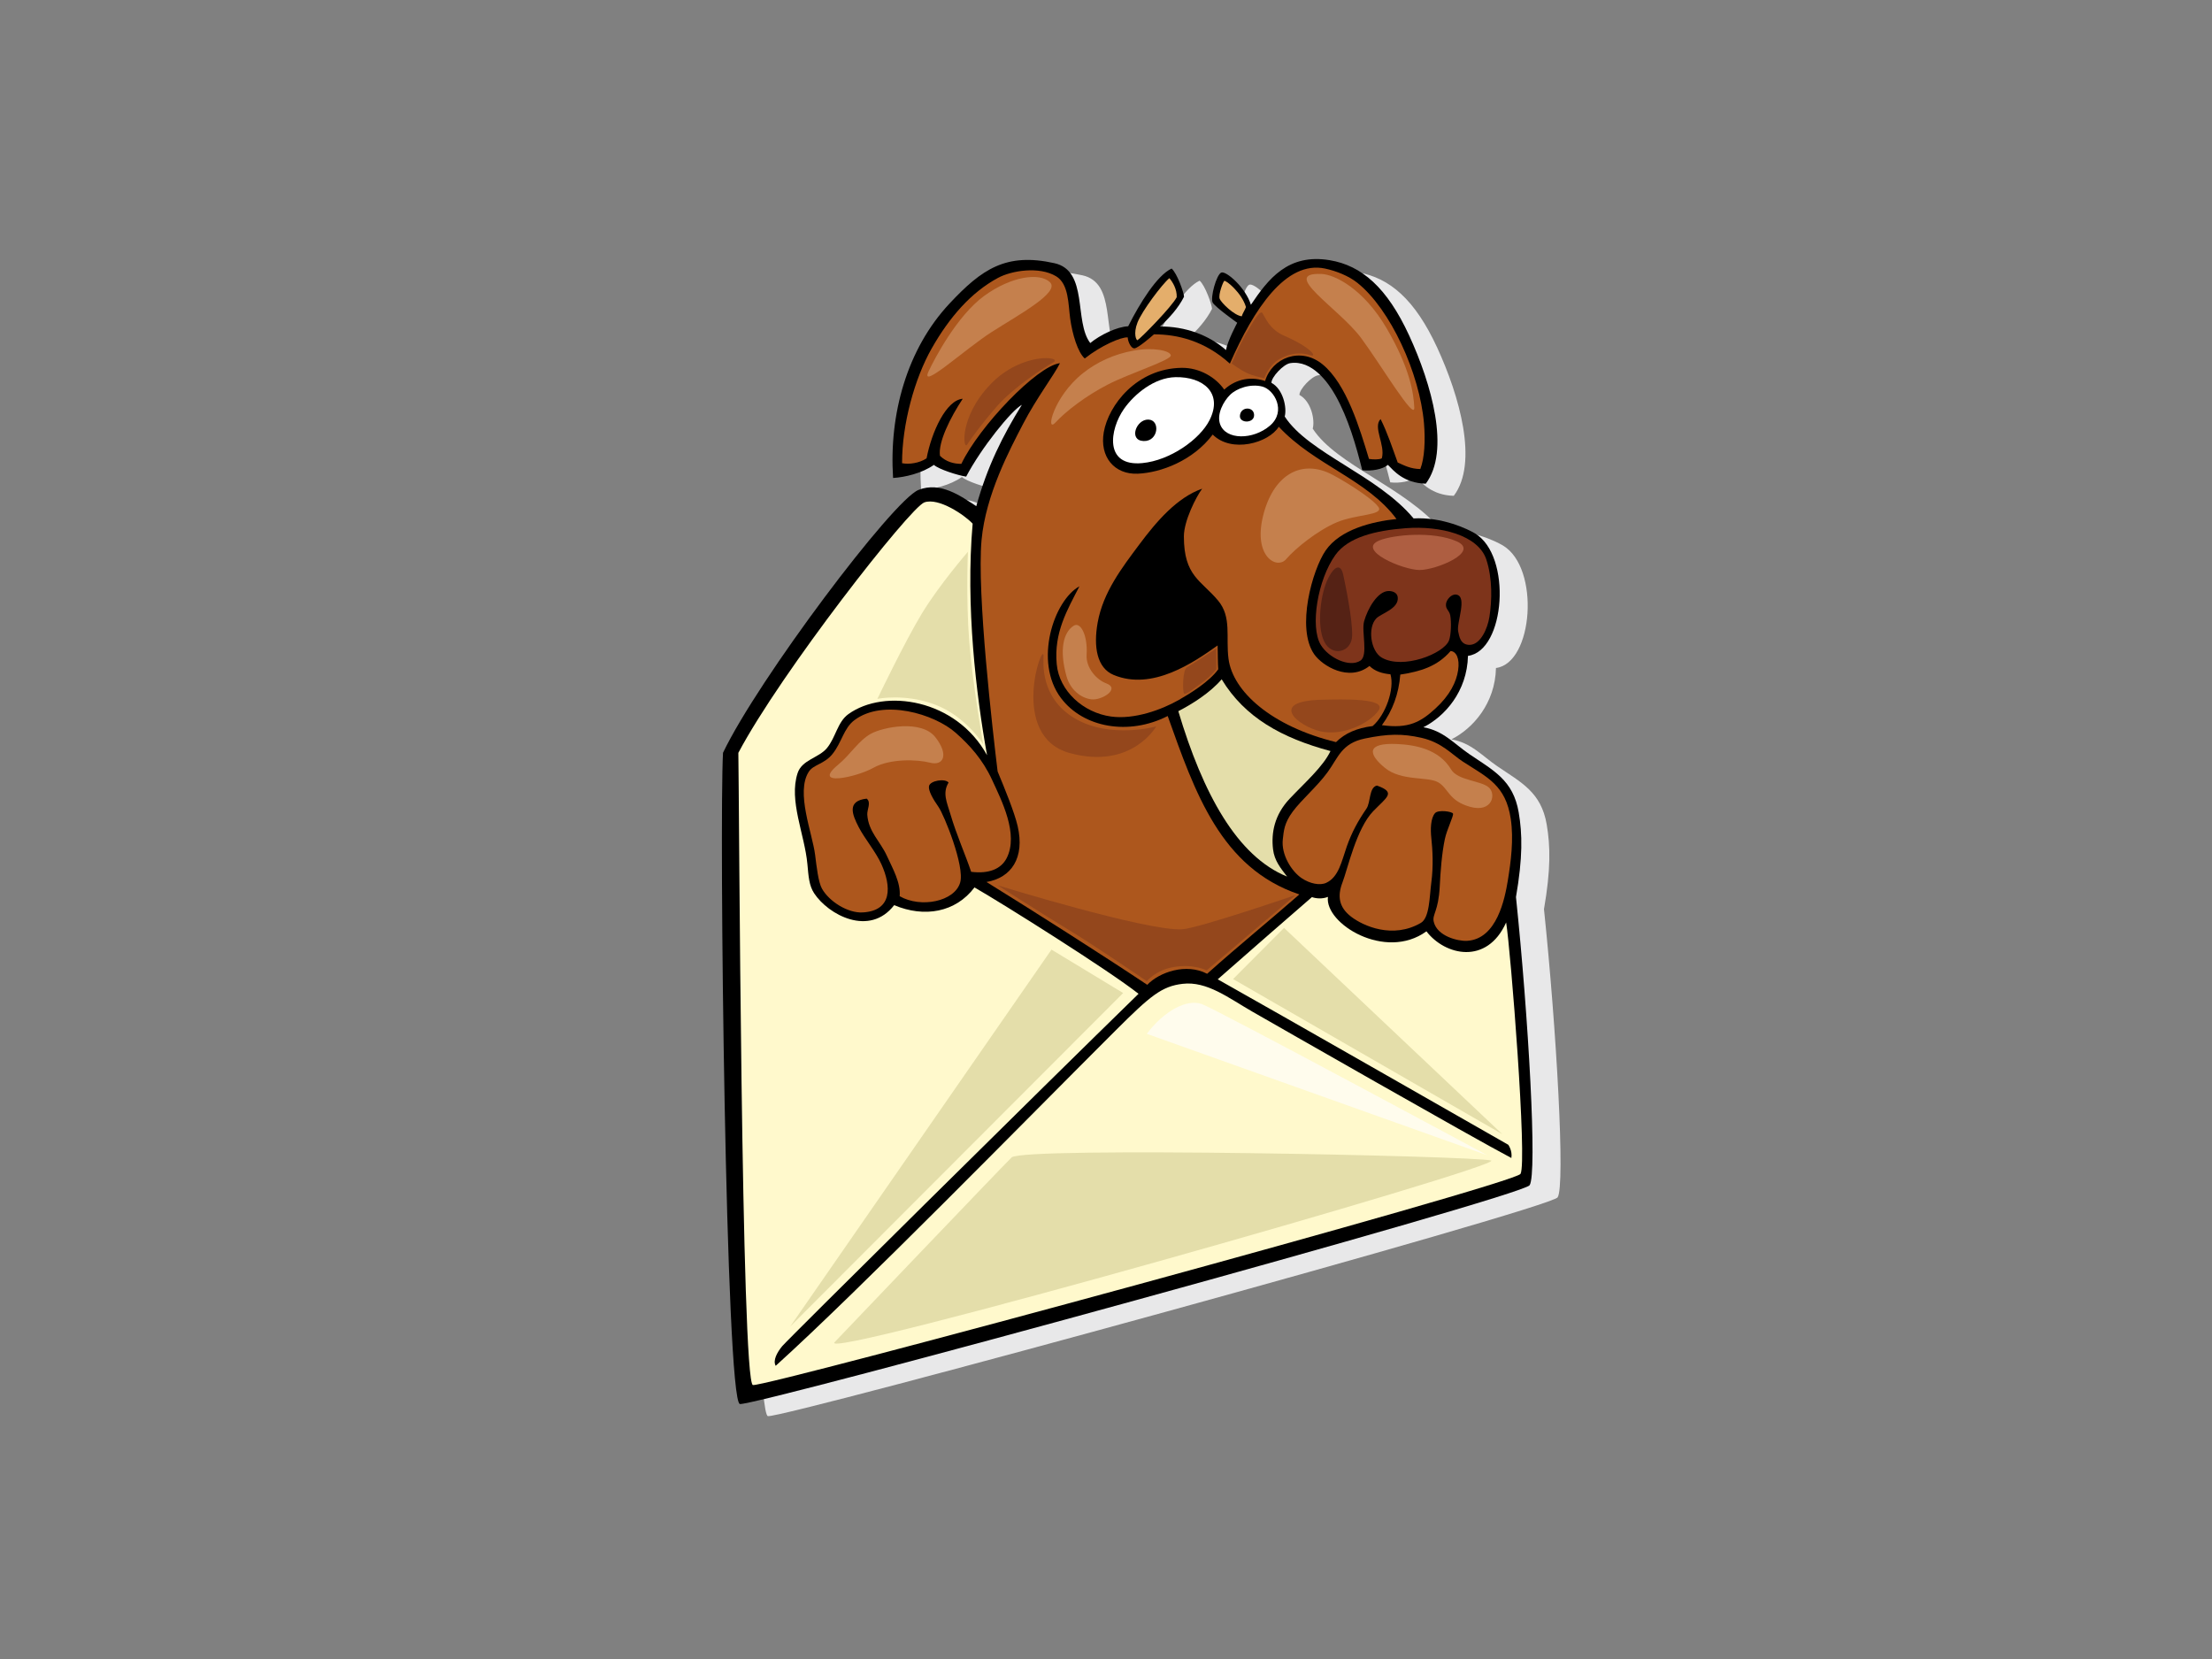 <?xml version="1.0" encoding="utf-8"?>
<!-- Generator: Adobe Illustrator 17.0.0, SVG Export Plug-In . SVG Version: 6.00 Build 0)  -->
<!DOCTYPE svg PUBLIC "-//W3C//DTD SVG 1.1//EN" "http://www.w3.org/Graphics/SVG/1.1/DTD/svg11.dtd">
<svg version="1.1" id="Layer_1" xmlns="http://www.w3.org/2000/svg" xmlns:xlink="http://www.w3.org/1999/xlink" x="0px" y="0px"
	 width="800px" height="600px" viewBox="0 0 800 600" enable-background="new 0 0 800 600" xml:space="preserve">
<rect x="0" y="0" width="800" height="600" fill="#808080" stroke="none"/>
<g>
	<path fill-rule="evenodd" clip-rule="evenodd" fill="#E8E8E9" d="M512.092,172.516c-1.958,1.634-5.884,2.323-9.282,1.939
		c-2.191-8.757-5.055-18.837-9.724-27.113c-2.551-4.518-8.419-12.882-16.355-11.617c-2.464,0.392-6.825,5.101-6.771,7.111
		c4.3,2.341,5.65,9.064,4.806,12.191c8.651,13.314,33.514,21.158,46.606,36.857c10.362-0.582,19.511,3.813,22.158,5.384
		c13.554,8.052,11.021,42.569-2.489,44.319c-0.298,12.85-8.356,21.904-16.132,25.819c7.224,1.253,11.046,5.91,16.574,9.683
		c8.664,5.912,15.899,9.359,17.905,21.086c1.34,7.851,1.496,16.302-0.985,30.63c4.513,43.289,7.751,100.119,4.932,104.237
		c-2.817,4.116-280.441,80.036-285.609,79.12c-5.168-0.914-7.514-210.375-6.106-235.532c12.684-26.525,61.538-91.468,70.741-95.076
		c7.906-3.1,15.225,2.238,20.862,5.896c3.95-14.3,9.547-25.494,16.485-36.666c-3.698,1.946-14.667,15.54-20.153,25.979
		c-3.046-0.478-9.817-2.606-11.67-4.247c-4.289,3.03-10.522,4.489-14.762,4.732c-1.496-23.062,4.987-46.609,20.447-63.117
		c11.681-12.473,20.446-18.449,37.899-14.563c12.401,2.758,6.993,21.062,12.966,28.884c3.49-2.91,9.685-5.897,13.715-6.068
		c4.223-8.389,10.471-18.449,15.707-20.874c1.995,1.697,4.484,8.793,4.488,10.194c-2.011,3.996-5.265,7.657-8.715,10.768
		c9.125-0.081,17.693,3.07,23.896,8.516c0.528-3.264,4.06-9.87,4.06-9.87s-7.855-5.566-8.854-7.265
		c-0.999-1.7,1.332-10.16,3.079-10.889c1.746-0.729,8.865,5.486,10.721,11.652c6.233-9.224,13.366-18.678,28.565-16.117
		c11.428,1.927,20.635,9.772,28.693,27.253c8.058,17.482,14.963,41.688,5.986,53.567
		C517.719,179.099,514.096,174.516,512.092,172.516z"/>
	<path fill-rule="evenodd" clip-rule="evenodd" d="M501.961,168.131c-1.96,1.634-5.883,2.321-9.282,1.936
		c-2.19-8.757-5.054-18.835-9.725-27.111c-2.55-4.52-8.417-12.882-16.353-11.618c-2.465,0.393-6.827,5.1-6.771,7.112
		c4.3,2.339,5.649,9.063,4.804,12.188c8.652,13.313,33.515,21.158,46.609,36.858c10.358-0.579,19.511,3.815,22.159,5.386
		c13.552,8.053,11.021,42.57-2.487,44.318c-0.303,12.852-8.361,21.906-16.135,25.82c7.224,1.251,11.048,5.91,16.574,9.682
		c8.665,5.913,15.898,9.36,17.901,21.086c1.343,7.852,1.497,16.301-0.982,30.631c4.513,43.287,7.75,100.119,4.933,104.237
		c-2.819,4.116-280.441,80.034-285.609,79.12c-5.167-0.914-7.515-210.377-6.106-235.532c12.684-26.525,61.538-91.467,70.739-95.076
		c7.908-3.104,15.227,2.234,20.863,5.895c3.952-14.299,9.547-25.494,16.487-36.665c-3.698,1.946-14.669,15.539-20.154,25.98
		c-3.048-0.478-9.817-2.609-11.671-4.248c-4.287,3.031-10.52,4.489-14.759,4.733c-1.497-23.065,4.986-46.611,20.446-63.119
		c11.68-12.474,20.447-18.447,37.9-14.564c12.4,2.759,6.993,21.064,12.967,28.887c3.489-2.913,9.684-5.9,13.713-6.07
		c4.225-8.388,10.473-18.447,15.707-20.875c1.995,1.7,4.485,8.795,4.491,10.194c-2.012,3.999-5.267,7.659-8.715,10.77
		c9.123-0.081,17.691,3.068,23.894,8.517c0.529-3.266,4.061-9.872,4.061-9.872s-7.86-5.568-8.855-7.267
		c-0.998-1.699,1.334-10.157,3.078-10.885c1.745-0.729,8.865,5.484,10.721,11.651c6.233-9.224,13.366-18.679,28.563-16.117
		c11.43,1.927,20.637,9.77,28.694,27.254c8.059,17.482,14.965,41.687,5.988,53.566C507.588,174.711,503.964,170.128,501.961,168.131
		z"/>
	<path fill-rule="evenodd" clip-rule="evenodd" fill="#AD571D" d="M513.674,169.635c-3.475-0.059-5.768-1.269-8.178-2.366
		c-1.949-5.346-3.744-10.842-6.186-15.705c-2.896,2.928,1.813,9.319,0.442,14.202c-1.024,0.52-3.204,0.438-4.642,0.213
		c-3.318-10.96-8.109-27.124-16.795-34.211c-7.924-6.464-18.245-2.404-20.773,6.024c-6.184-2.049-11.435-0.002-14.78,3.12
		c-2.956-4.309-8.82-7.978-15.429-7.877c-16.31,0.244-26.426,13.541-28.138,23.263c-1.569,8.912,3.821,15.397,12.333,15.022
		c8.313-0.367,19.954-4.701,27.061-14.159c6.818,6.839,20.23,3.079,23.899-2.828c12.872,13.878,31.98,19.033,42.57,33.376
		c-8.746,0.907-20.363,3.735-25.639,11.405c-4.737,6.892-10.744,28.019-4.118,37.513c2.925,4.191,12.55,10.107,19.986,4.226
		c2.012,1.96,4.614,2.732,7.593,3.016c1.546,5.258-1.706,14.631-6.444,18.721c-5.798,0.737-10.035,2.614-13.249,5.807
		c-23.396-5.73-37.325-18.344-38.876-30.11c-1.039-7.897,1.242-15.084-3.787-21.097c-6.162-7.365-12.358-8.782-12.358-23.204
		c0-5.601,4.412-14.294,6.61-17.247c-9.057,3.191-16.405,11.694-22.762,20.224c-6.226,8.353-13.057,17.201-15.029,28.19
		c-1.579,8.793-0.255,16.414,5.746,18.933c14.035,5.886,29.117-4.6,37.637-10.652c0.049,2.354,0.071,6.813,0.226,8.627
		c-3.253,4.523-10.359,8.861-14.215,11.061c-6.312,3.603-16.18,7.168-24.531,6.025c-10.053-1.377-18.762-9.209-19.67-18.936
		c-1.072-11.496,3.878-19.724,8.217-28.172c-9.296,5.128-16.623,27.224-6.67,40.437c8.062,10.7,24.484,13.68,38.587,6.477
		c9.846,27.637,19.18,54.98,47.605,64.53c-10.975,9.617-21.403,18.032-33.345,28.703c-7.575-3.991-17.334-0.568-21.654,3.991
		c-15.862-10.586-41.465-26.871-58.145-37.194c8.986-1.508,13.943-8.749,11.262-20.247c-1.166-4.993-4.6-13.387-7.235-19.725
		c-1.703-14.03-7.59-64.563-5.805-83.77c1.524-16.395,10.194-32.645,15.029-41.958c4.835-9.31,11.318-17.807,13.313-21.934
		c-8.229,0.969-29.171,22.821-35.656,36.414c-2.742,0-5.485-0.727-7.729-2.913c-0.733-4.902,3.74-13.836,8.229-20.634
		c-5.982,0.498-11.222,11.895-13.075,21.55c-2.635,1.753-6.408,2.262-8.866,1.753c-0.012-14.219,4.567-30.683,10.719-41.51
		c6.484-11.409,14.262-20.252,23.938-25.49c4.975-2.693,14.963-4.271,21.061-0.597c4.62,2.78,4.376,10.133,5.083,15.276
		c0.785,5.712,2.778,12.266,5.272,14.452c5.816-4.633,13.168-7.824,15.55-7.626c-0.014,1.239,1.138,4.19,2.529,3.944
		c1.394-0.248,5.663-3.922,6.954-5.052c8.477,0,18.346,2.34,27.455,10.594c8.689-19.784,20.23-37.358,34.398-34.386
		c4.155,0.872,8.661,2.734,11.713,5.165c11.945,9.51,22.55,32.779,24.089,50.781C515.525,159.194,515.229,165.685,513.674,169.635z"
		/>
	<path fill-rule="evenodd" clip-rule="evenodd" fill="#E4AE6B" d="M425.573,107.495c-1.747,3.428-13.03,14.904-14.169,15.519
		c-0.397,0.216-1.645-2.219,0-6.405c1.644-4.185,8.856-13.794,11.511-16.01C424.181,102.076,425.699,104.663,425.573,107.495z"/>
	<path fill-rule="evenodd" clip-rule="evenodd" fill="#E4AE6B" d="M441.131,108.11c-0.631-1.477,1.292-6.378,1.645-6.524
		c0.664-0.278,6.325,4.308,7.844,9.479c-0.381,1.109-1.267,2.342-1.519,3.327C446.379,114.104,441.763,109.588,441.131,108.11z"/>
	<path fill-rule="evenodd" clip-rule="evenodd" fill="#FFFFFF" d="M425.109,136.405c9.956-0.211,17.344,5.673,12.318,15.589
		c-3.506,6.914-14.213,14.537-24.31,15.492c-13.897,1.314-11.797-12.201-6.63-19.581
		C410.245,142.541,417.446,136.565,425.109,136.405z"/>
	<path fill-rule="evenodd" clip-rule="evenodd" fill="#FFFFFF" d="M456.542,139.806c4.299,1.107,8.819,8.919,2.764,14.125
		c-6.053,5.204-16.04,5.327-18.064-0.582c-1.247-3.638,1.266-8.248,3.668-10.586C447.309,140.419,452.241,138.7,456.542,139.806z"/>
	<path fill-rule="evenodd" clip-rule="evenodd" d="M448.43,150.389c0.207-3.428,5.022-3.463,5.131-0.332
		C453.669,153.188,448.262,153.188,448.43,150.389z"/>
	<path fill-rule="evenodd" clip-rule="evenodd" d="M415.321,151.746c4.425,0.123,3.666,8.004-1.771,7.759
		C408.112,159.257,410.896,151.62,415.321,151.746z"/>
	<path fill-rule="evenodd" clip-rule="evenodd" fill="#FFF9CC" d="M356.983,273.134c-11.213-20.372-37.088-24.293-50.17-14.848
		c-3.917,2.828-4.571,8.439-7.734,12.266c-2.963,3.585-9.021,4.201-10.609,9.037c-3.271,9.959,2.551,22.167,3.536,32.92
		c0.411,4.495,0.612,7.776,2.431,10.542c5.162,7.851,20.035,15.846,28.952,4.307c10.916,4.603,22.226,2.639,29.043-6.411
		c10.07,5.758,48.457,29.895,59.34,38.467C377.289,393.016,284.759,484.592,282.9,486.851c-1.86,2.266-3.444,5.155-2.359,7.117
		c30.508-27.594,90.876-89.309,122.992-121.348c12.548-12.519,16.611-15.916,24.172-16.808c8.822-1.041,16.604,5.113,25.282,10.091
		c8.676,4.977,79.056,45.233,93.619,52.9c0.428-2.67-1.12-4.783-1.12-4.783s-88.329-50.469-105.083-59.837
		c12.383-10.913,26.296-22.989,34.07-29.733c1.476,0.517,3.756,0.743,5.784-0.083c-1.23,9.668,20.762,23.285,35.629,12.456
		c6.668,8.717,21.853,12.335,28.826-3.202c1.637,9.961,7.685,86.512,5.206,90.92c-2.079,3.702-273.394,77.292-277.623,76.378
		c-4.228-0.918-4.969-214.414-5.262-228.646c15.312-28.956,62.103-88.749,67.27-90.581c5.166-1.829,14.563,4.573,17.466,7.692
		C349.178,219.122,353.053,251.406,356.983,273.134z"/>
	<path fill-rule="evenodd" clip-rule="evenodd" fill="#7E341B" d="M508.421,191.027c12.41-0.946,26.198,2.47,29.122,11.317
		c2.276,6.883,2.045,14.951,1.124,20.781c-0.679,4.3-3.223,9.861-6.907,10.084c-3.682,0.226-4.035-3.297-4.382-4.829
		c-0.705-3.101,3.489-12.637-0.664-13.34c-1.792-0.307-3.62,1.85-3.757,3.44c-0.165,1.925,1.2,2.216,1.549,4.09
		c0.452,2.447,0.285,7.141-0.444,9.037c-1.842,4.799-16.654,10.644-24.31,6.241c-4.066-2.339-5.215-10.862-1.99-14.204
		c1.723-1.783,8.343-3.523,7.735-7.745c-0.24-1.683-2.013-2.174-3.313-2.151c-3.934,0.068-7.532,6.294-8.84,10.973
		c-1.021,3.645,1.582,12.269-1.327,14.201c-3.936,2.614-11.511-0.991-14.355-5.713c-3.913-6.501-1.152-23.533,5.295-32.499
		C487.576,194.284,497.393,191.866,508.421,191.027z"/>
	<path fill-rule="evenodd" clip-rule="evenodd" fill="#AD571D" d="M499.78,262.272c3.872-5.281,6.1-11.308,6.656-18.303
		c7.261-1.118,13.354-2.915,18.188-8.516c2.034,0.113,3.354,2.681,2.733,6.907c-0.62,4.225-2.943,9.051-8.209,13.878
		C513.878,261.066,509.538,263.627,499.78,262.272z"/>
	<path fill-rule="evenodd" clip-rule="evenodd" fill="#E4DEAA" d="M481.188,271.628c-2.615,5.583-9.3,11.459-14.722,17.192
		c-5.588,5.909-6.742,12.427-6.056,18.31c0.496,4.221,2.803,6.878,5.085,9.898c-18.051-7.312-30.415-29.917-39.34-59.817
		c4.829-2.48,11.451-6.595,15.675-11.532C450.198,259.48,463.512,266.888,481.188,271.628z"/>
	<path fill-rule="evenodd" clip-rule="evenodd" fill="#AD571D" d="M351.236,315.305c-2.162-6.404-5.263-13.249-7.514-20.871
		c-1.257-4.26-2.952-7.617-0.663-11.405c-1.2-1.587-6.695-0.739-7.073,1.293c-0.298,1.606,1.417,4.642,3.43,7.508
		c2.014,2.866,9.552,21.447,7.842,27.348c-1.998,6.882-14.233,9.343-21.88,4.949c0.426-4.885-2.489-9.931-4.641-14.63
		c-2.403-5.247-6.667-8.695-7.073-14.848c-0.127-1.938,1.521-4.428-0.22-5.809c-7.232,0.802-5.273,5.694-2.873,10.329
		c2.148,4.144,6.14,8.856,8.176,13.34c3.627,7.984,4.093,16.883-6.754,17.486c-5.338,0.3-12.095-3.925-14.719-8.598
		c-1.341-2.387-1.941-7.963-2.479-12.219c-1.006-7.947-7.055-22.537-2.324-30.017c1.727-2.732,5.577-2.715,8.596-6.458
		c3.393-4.203,4.035-9.323,7.957-12.263c10.357-7.769,28.873-2.298,36.66,4.624c5.037,4.478,9.691,9.569,13.1,16.96
		c3.409,7.394,9.736,19.685,5.267,28.365C362.04,314.293,357.654,316.101,351.236,315.305z"/>
	<path fill-rule="evenodd" clip-rule="evenodd" fill="#AD571D" d="M522.553,303.446c0.728-3.461,3.256-8.447,2.945-9.201
		c-0.31-0.756-5.333-1.494-6.508-0.151c-1.587,1.811-1.677,5.824-1.338,8.949c0.472,4.342,0.79,10.209,0,16.136
		c-0.662,4.978-0.58,12.727-3.773,14.595c-10.073,5.883-20.761,1.205-25.255-2.264c-4.493-3.467-4.957-7.542-3.098-12.37
		c1.857-4.826,5.011-19.464,11.132-25.782c4.98-5.138,8.336-6.727,1.326-9.251c-2.914,0.67-2.223,6.051-3.782,8.335
		c-3.034,4.442-5.269,8.447-7.129,13.725c-1.859,5.28-2.881,11.02-7.434,13.124c-2.287,1.056-5.888,0.303-8.833-1.659
		c-3.65-2.431-7.544-8.524-6.856-14.158c0.351-2.891,0.433-5.714,3.601-9.975c3.255-4.375,8.676-8.9,12.551-14.178
		c3.873-5.282,5.04-10.469,13.48-12.22c8.44-1.749,13.596-1.799,20.452-0.27c7.438,1.661,11.051,6.053,15.111,8.671
		c8.844,5.701,15.406,8.473,17.238,20.655c1.119,7.44,0.031,15.591-1.052,22.232c-1.086,6.637-3.955,21.238-14.72,21.871
		c-3.317,0.195-10.846-1.659-12.075-6.878c-0.639-2.713,1.694-3.682,2.158-12.732C520.977,315.152,521.431,308.796,522.553,303.446z
		"/>
	<path fill-rule="evenodd" clip-rule="evenodd" fill="#AE5E41" d="M498.87,195.453c5.079-2.061,19.494-3.45,28.001,0.345
		c8.507,3.797-7.445,10.353-13.469,10.353C507.375,206.151,490.364,198.904,498.87,195.453z"/>
	<path fill-rule="evenodd" clip-rule="evenodd" fill="#552215" d="M485.755,207.684c0.798,3.683,3.429,16.205,3.265,22.243
		c-0.163,6.037-7.344,7.783-10.118,2.063c-2.775-5.718-1.304-17.478,1.469-22.877C483.144,203.71,485.103,204.664,485.755,207.684z"
		/>
	<path fill-rule="evenodd" clip-rule="evenodd" fill="#C5804D" d="M335.833,134.321c2.206-4.729,10.37-20.197,20.081-27.286
		c9.711-7.095,20.082-8.597,23.835-4.945c3.751,3.654-11.476,11.817-21.186,18.05C348.852,126.37,332.521,141.412,335.833,134.321z"
		/>
	<path fill-rule="evenodd" clip-rule="evenodd" fill="#C5804D" d="M477.954,99.082c4.758,0.198,15.228,5.373,23.614,19.767
		c8.386,14.394,9.708,23.418,9.93,28.576c0.221,5.156-12.084-15.519-19.2-25.136C484.353,111.543,462.506,98.437,477.954,99.082z"/>
	<path fill-rule="evenodd" clip-rule="evenodd" fill="#C5804D" d="M391.664,134.964c5.101-4.055,11.255-6.877,18.317-8.165
		c7.063-1.289,13.241,0,13.461,1.719c0.222,1.721-14.786,6.446-22.728,10.528c-7.945,4.084-15.228,9.671-18.981,13.751
		C377.981,156.88,380.85,143.559,391.664,134.964z"/>
	<path fill-rule="evenodd" clip-rule="evenodd" fill="#C5804D" d="M498.479,183.31c-2.65-3.651-14.705-10.828-17.878-12.246
		c-10.592-4.728-20.301,1.074-23.834,15.684c-3.53,14.61,5.076,19.34,8.387,15.471c3.312-3.868,11.254-10.315,18.319-13.322
		C490.533,185.887,500.73,186.415,498.479,183.31z"/>
	<path fill-rule="evenodd" clip-rule="evenodd" fill="#C5804D" d="M385.706,244.547c1.404,5.009,5.296,7.949,9.049,8.38
		c3.751,0.43,10.593-3.867,5.296-5.801c-3.439-1.256-7.358-5.577-7.063-10.315c0.441-7.089-2.207-12.031-4.633-10.527
		C384.534,228.653,383.058,235.095,385.706,244.547z"/>
	<path fill-rule="evenodd" clip-rule="evenodd" fill="#C5804D" d="M303.256,276.458c4.1-3.37,7.26-8.606,11.678-11.064
		c4.419-2.459,18.308-5.224,23.358,1.231c5.05,6.451,2.84,10.448-1.894,9.218c-4.735-1.229-14.519-1.535-20.517,1.844
		C309.883,281.068,293.154,284.755,303.256,276.458z"/>
	<path fill-rule="evenodd" clip-rule="evenodd" fill="#C5804D" d="M505.263,269.082c6.627,0.307,15.151,1.842,19.567,9.221
		c2.387,3.981,10.734,3.992,13.575,6.449c2.841,2.459,1.262,9.221-6.628,7.071c-7.894-2.152-7.894-6.763-11.68-8.913
		c-3.787-2.15-13.254-0.308-19.253-5.223C494.847,272.769,494.008,268.562,505.263,269.082z"/>
	<path fill-rule="evenodd" clip-rule="evenodd" fill="#94471C" d="M380.954,131.027c-3.733,2.124-14.558,9.203-20.411,15.927
		c-5.852,6.722-9.454,11.832-10.804,13.879c-1.351,2.048-3.002-9.785,8.404-21.769C369.548,127.083,384.556,128.982,380.954,131.027
		z"/>
	<path fill-rule="evenodd" clip-rule="evenodd" fill="#94471C" d="M457.243,136.77c0,0-3.904-0.7-6.578-2
		c-2.101-1.021-5.241-3.304-5.241-3.304s2.671-6.308,5.037-10.411c2.364-4.101,5.244-9.044,6.064-7.877
		c1.23,1.749,2.405,5.865,8.118,8.342c9.621,4.171,11.953,7.817,9.256,6.941c-3.086-0.997-6.889-0.997-11,1.304
		C458.787,132.064,457.243,136.77,457.243,136.77z"/>
	<path fill-rule="evenodd" clip-rule="evenodd" fill="#94471C" d="M439.88,234.525v7.521c0,0-1.797,2.448-5.21,4.897
		c-3.415,2.448-5.929,4.545-6.467,3.847c-0.54-0.698-0.54-8.571,1.078-9.444C430.898,240.472,439.88,234.525,439.88,234.525z"/>
	<path fill-rule="evenodd" clip-rule="evenodd" fill="#94471C" d="M478.357,253.066c7.012-0.125,23.495-0.716,20.19,3.931
		c-3.304,4.646-12.849,9.294-20.925,7.507C469.548,262.713,458.166,253.424,478.357,253.066z"/>
	<path fill-rule="evenodd" clip-rule="evenodd" fill="#94471C" d="M377.406,237.339c0,1.787-1.47,15.009,11.38,22.516
		c12.849,7.508,29.367,2.858,29.367,2.858s-8.81,15.728-31.202,9.652C364.559,266.289,377.406,230.908,377.406,237.339z"/>
	<path fill-rule="evenodd" clip-rule="evenodd" fill="#94471C" d="M360.774,320.175c0,0,16.903,10.79,25.99,16.276
		c9.087,5.488,27.987,18.404,27.987,18.404s3.271-4.068,9.815-5.131c7.385-1.201,11.812,1.238,11.812,1.238l32.169-27.248
		c0,0-35.217,12.059-41.074,12.383C414.751,336.806,360.774,320.175,360.774,320.175z"/>
	<path fill-rule="evenodd" clip-rule="evenodd" fill="#E4DEAA" d="M301.935,485.337c0,0,59.914-62.82,63.946-66.745
		c4.032-3.925,167.643-0.559,173.402,1.124C545.046,421.397,292.718,493.187,301.935,485.337z"/>
	<polygon fill-rule="evenodd" clip-rule="evenodd" fill="#E4DEAA" points="445.958,354.093 464.393,335.585 543.315,410.18 	"/>
	<polygon fill-rule="evenodd" clip-rule="evenodd" fill="#E4DEAA" points="380.285,343.436 406.207,359.14 285.804,479.73 	"/>
	<path fill-rule="evenodd" clip-rule="evenodd" fill="#E4DEAA" d="M317.314,252.763c0,0,9.87-20.623,16.129-30.937
		c6.26-10.315,16.611-22.267,16.611-22.267s-0.721,16.873,0.481,32.346c1.205,15.468,5.057,37.265,5.057,37.265
		s-6.259-10.078-17.334-14.296C327.183,250.655,317.314,252.763,317.314,252.763z"/>
	<path fill-rule="evenodd" clip-rule="evenodd" fill="#FFFCED" d="M414.754,373.893c6.242-8.289,14.474-12.71,19.866-10.777
		c5.392,1.937,103.297,54.708,103.297,54.708L414.754,373.893z"/>
</g>
</svg>
